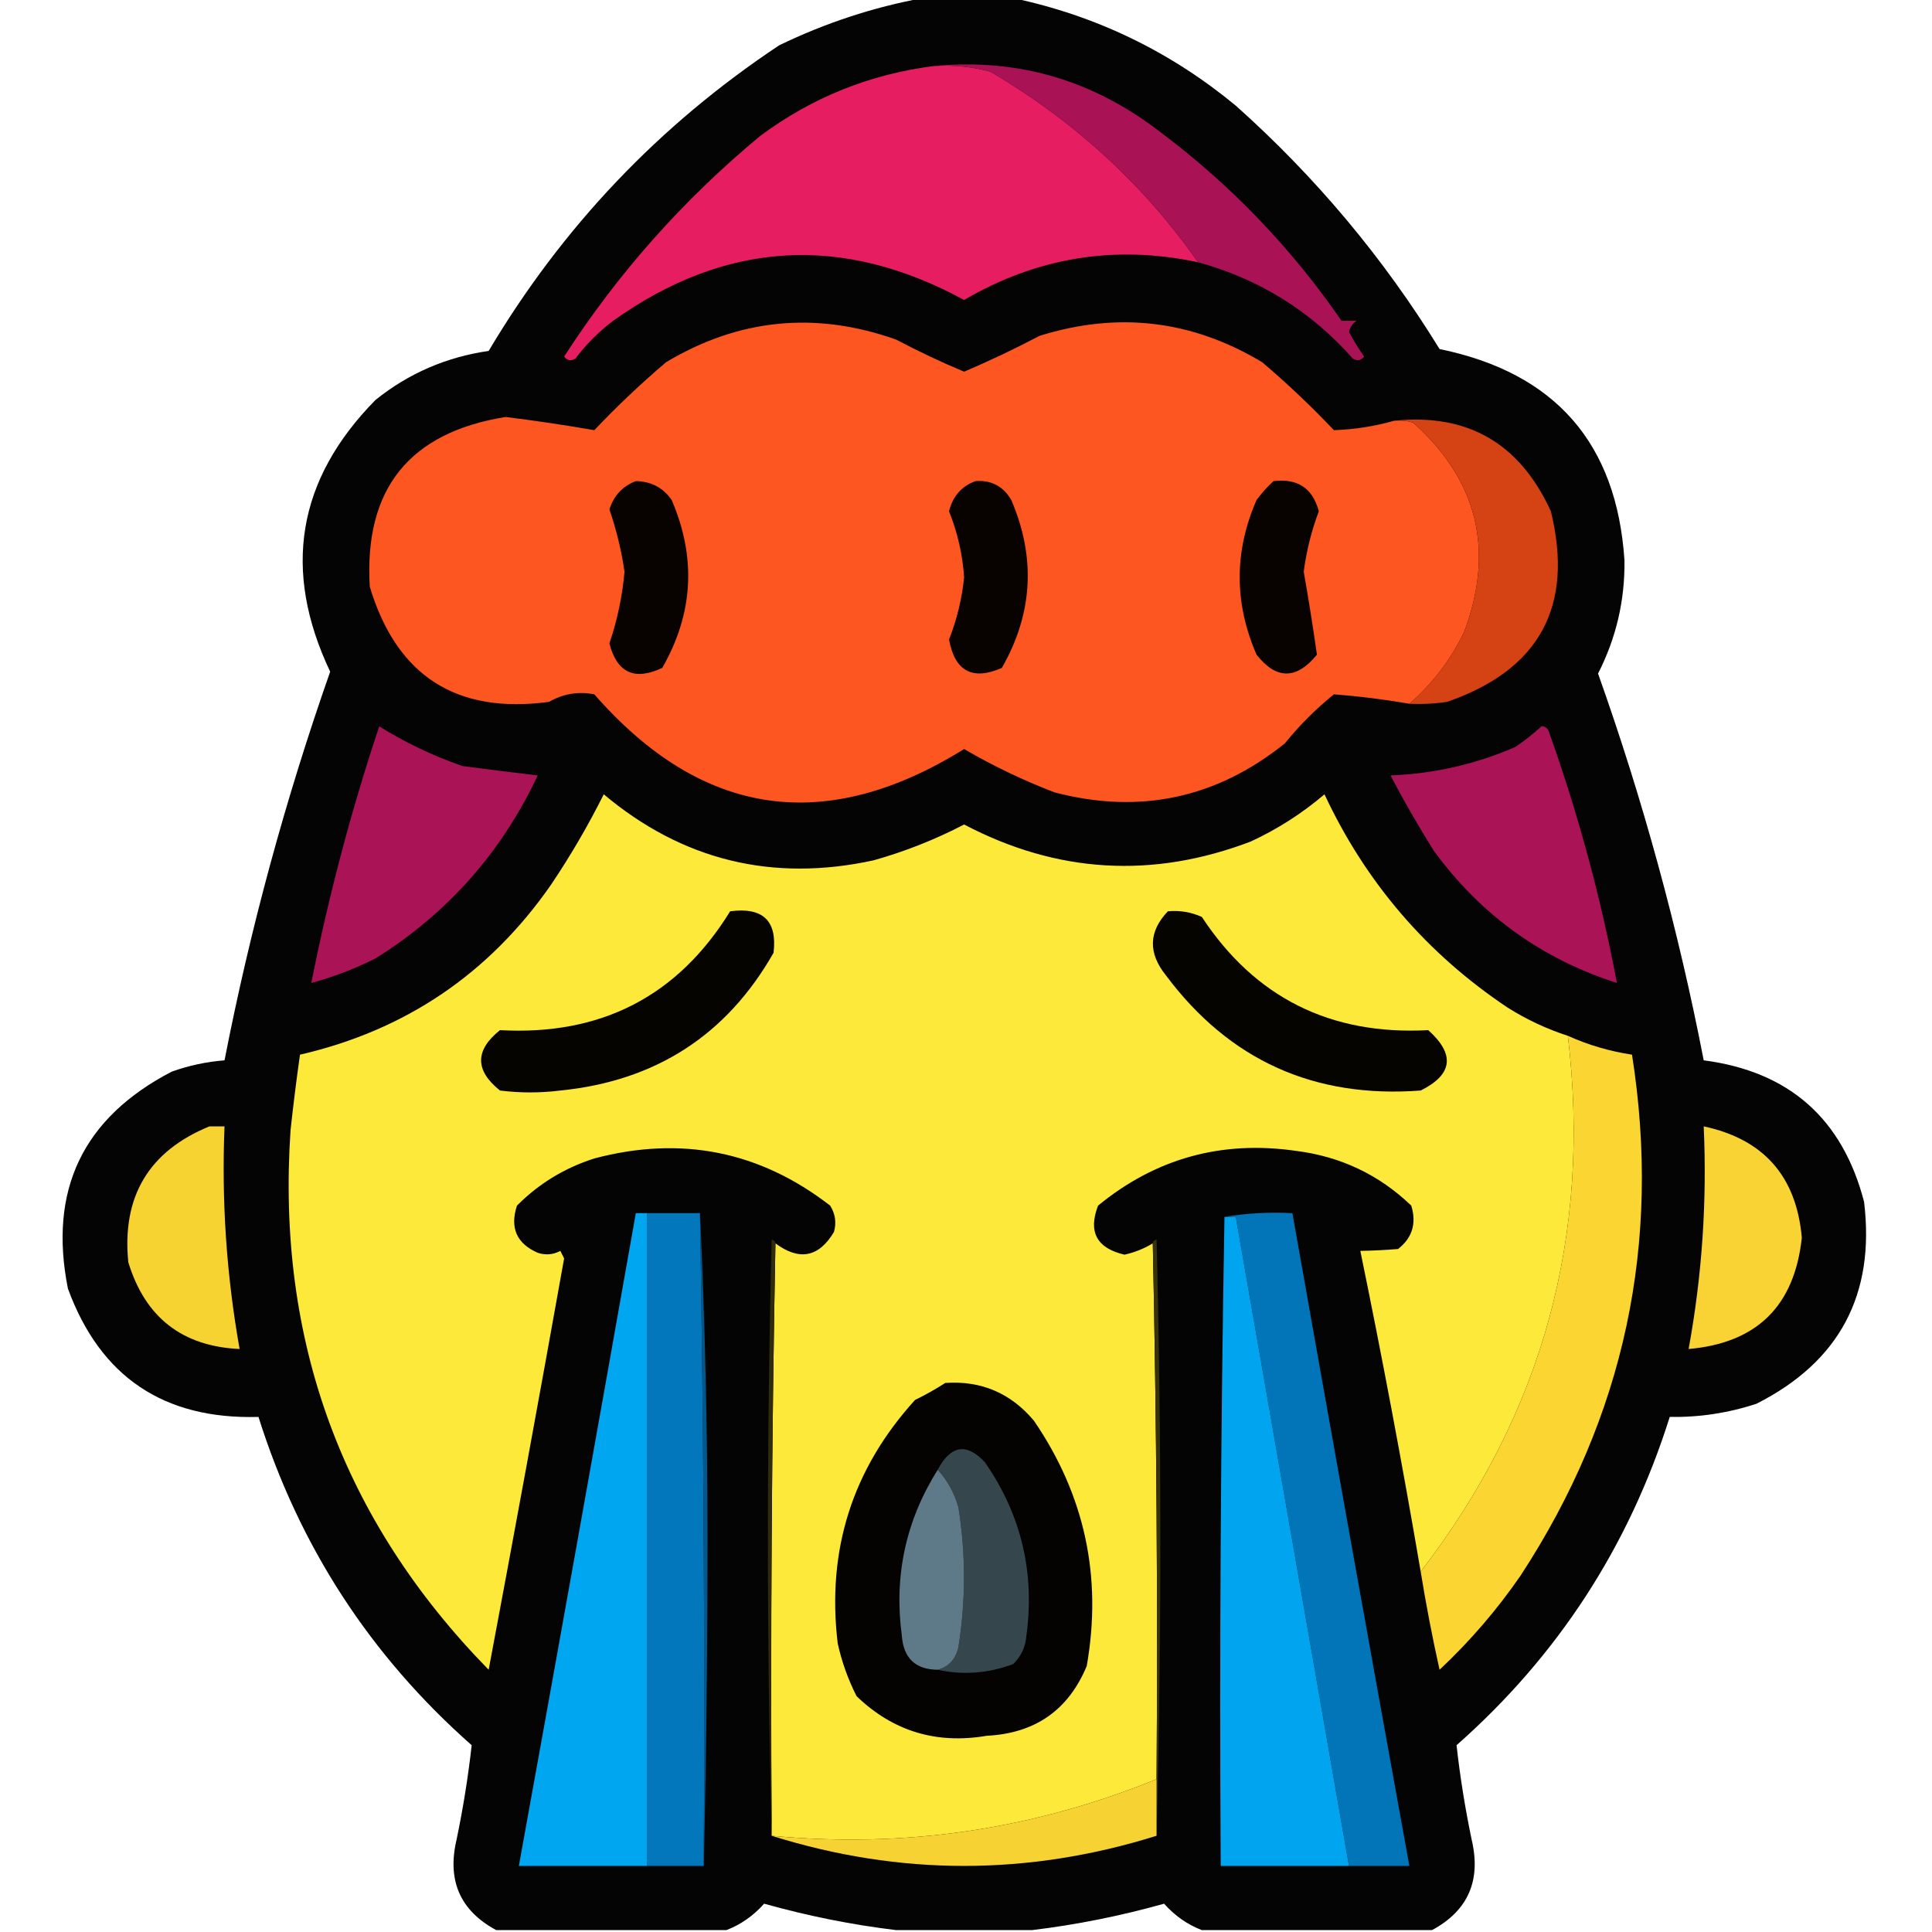 <?xml version="1.0" encoding="UTF-8"?>
<!DOCTYPE svg PUBLIC "-//W3C//DTD SVG 1.1//EN" "http://www.w3.org/Graphics/SVG/1.1/DTD/svg11.dtd">
<svg xmlns="http://www.w3.org/2000/svg" version="1.1" width="512px" height="512px" style="shape-rendering:geometricPrecision; text-rendering:geometricPrecision; image-rendering:optimizeQuality; fill-rule:evenodd; clip-rule:evenodd" xmlns:xlink="http://www.w3.org/1999/xlink">
<g><path style="opacity:0.984" fill="#020100" d="M 244.5,-0.5 C 252.5,-0.5 260.5,-0.5 268.5,-0.5C 290.457,4.144 310.124,13.645 327.5,28C 348.693,46.923 366.693,68.423 381.5,92.5C 412.124,98.784 428.457,117.451 430.5,148.5C 430.641,159.076 428.308,169.076 423.5,178.5C 435.439,212.101 444.772,246.268 451.5,281C 474.104,283.937 488.27,296.437 494,318.5C 496.974,343.055 487.474,360.888 465.5,372C 458.032,374.467 450.365,375.634 442.5,375.5C 431.694,409.794 412.861,438.794 386,462.5C 386.93,470.831 388.264,479.164 390,487.5C 392.565,498.344 389.065,506.344 379.5,511.5C 359.167,511.5 338.833,511.5 318.5,511.5C 314.677,510.033 311.344,507.7 308.5,504.5C 296.88,507.757 285.214,510.091 273.5,511.5C 261.5,511.5 249.5,511.5 237.5,511.5C 225.786,510.091 214.12,507.757 202.5,504.5C 199.656,507.7 196.323,510.033 192.5,511.5C 172.167,511.5 151.833,511.5 131.5,511.5C 121.935,506.344 118.435,498.344 121,487.5C 122.736,479.164 124.07,470.831 125,462.5C 98.139,438.794 79.306,409.794 68.5,375.5C 43.407,376.214 26.573,364.88 18,341.5C 12.795,315.393 21.962,296.227 45.5,284C 50.032,282.378 54.699,281.378 59.5,281C 66.306,246.122 75.639,211.789 87.5,178C 74.735,151.102 78.735,127.102 99.5,106C 108.277,98.947 118.277,94.614 129.5,93C 149.037,60.13 174.704,33.13 206.5,12C 218.723,6.092 231.39,1.925 244.5,-0.5 Z"/></g>
<g><path style="opacity:1" fill="#e71d62" d="M 247.5,17.5 C 252.599,17.175 257.599,17.675 262.5,19C 284.782,32.139 303.116,48.973 317.5,69.5C 295.539,64.827 274.872,68.16 255.5,79.5C 223.273,61.961 192.273,63.794 162.5,85C 158.694,87.895 155.36,91.228 152.5,95C 151.365,95.749 150.365,95.583 149.5,94.5C 163.792,72.37 181.126,52.87 201.5,36C 215.212,25.818 230.545,19.651 247.5,17.5 Z"/></g>
<g><path style="opacity:1" fill="#a91355" d="M 247.5,17.5 C 269.636,15.368 289.636,21.201 307.5,35C 326.249,49.081 342.249,65.748 355.5,85C 356.833,85 358.167,85 359.5,85C 358.426,85.739 357.759,86.739 357.5,88C 358.701,90.234 360.035,92.401 361.5,94.5C 360.635,95.583 359.635,95.749 358.5,95C 347.352,82.427 333.686,73.927 317.5,69.5C 303.116,48.973 284.782,32.139 262.5,19C 257.599,17.675 252.599,17.175 247.5,17.5 Z"/></g>
<g><path style="opacity:1" fill="#fd5621" d="M 369.5,111.5 C 371.199,111.34 372.866,111.506 374.5,112C 391.625,127.335 396.125,145.835 388,167.5C 384.422,174.896 379.589,181.229 373.5,186.5C 366.871,185.352 360.205,184.518 353.5,184C 348.728,187.86 344.395,192.194 340.5,197C 322.394,211.555 302.061,215.888 279.5,210C 271.155,206.804 263.155,202.971 255.5,198.5C 218.63,221.397 185.964,216.564 157.5,184C 153.262,183.177 149.262,183.844 145.5,186C 120.962,189.318 105.128,179.151 98,155.5C 96.437,129.618 108.437,114.618 134,110.5C 141.934,111.492 149.767,112.658 157.5,114C 163.478,107.69 169.812,101.69 176.5,96C 195.839,84.426 216.172,82.426 237.5,90C 243.48,93.16 249.48,95.993 255.5,98.5C 262.187,95.659 268.853,92.493 275.5,89C 296.265,82.501 315.932,84.835 334.5,96C 341.188,101.69 347.522,107.69 353.5,114C 358.904,113.818 364.238,112.985 369.5,111.5 Z"/></g>
<g><path style="opacity:1" fill="#d54214" d="M 369.5,111.5 C 388.945,109.481 402.778,117.481 411,135.5C 417.153,160.696 407.986,177.529 383.5,186C 380.183,186.498 376.85,186.665 373.5,186.5C 379.589,181.229 384.422,174.896 388,167.5C 396.125,145.835 391.625,127.335 374.5,112C 372.866,111.506 371.199,111.34 369.5,111.5 Z"/></g>
<g><path style="opacity:1" fill="#080200" d="M 168.5,127.5 C 172.555,127.568 175.722,129.234 178,132.5C 184.585,147.796 183.752,162.629 175.5,177C 168.151,180.468 163.485,178.302 161.5,170.5C 163.6,164.333 164.933,158 165.5,151.5C 164.686,145.887 163.352,140.387 161.5,135C 162.662,131.34 164.995,128.84 168.5,127.5 Z"/></g>
<g><path style="opacity:1" fill="#080200" d="M 258.5,127.5 C 262.689,127.182 265.855,128.848 268,132.5C 274.558,147.792 273.725,162.625 265.5,177C 257.731,180.41 253.064,177.91 251.5,169.5C 253.602,164.149 254.935,158.649 255.5,153C 255.103,146.97 253.769,141.137 251.5,135.5C 252.48,131.527 254.814,128.86 258.5,127.5 Z"/></g>
<g><path style="opacity:1" fill="#080200" d="M 337.5,127.5 C 343.883,126.724 347.883,129.391 349.5,135.5C 347.545,140.693 346.212,146.027 345.5,151.5C 346.804,158.879 347.971,166.212 349,173.5C 343.57,180.145 338.236,180.145 333,173.5C 327.043,159.802 327.043,146.135 333,132.5C 334.366,130.638 335.866,128.972 337.5,127.5 Z"/></g>
<g><path style="opacity:1" fill="#aa1355" d="M 100.5,192.5 C 107.385,196.775 114.719,200.275 122.5,203C 129.159,203.88 135.826,204.714 142.5,205.5C 132.893,225.935 118.56,242.102 99.5,254C 94.023,256.742 88.356,258.908 82.5,260.5C 87.068,237.461 93.068,214.794 100.5,192.5 Z"/></g>
<g><path style="opacity:1" fill="#aa1355" d="M 408.5,192.5 C 409.497,192.47 410.164,192.97 410.5,194C 418.246,215.731 424.246,237.898 428.5,260.5C 408.558,254.108 392.391,242.441 380,225.5C 375.914,218.997 372.081,212.33 368.5,205.5C 379.984,205.045 390.984,202.545 401.5,198C 404.02,196.303 406.353,194.47 408.5,192.5 Z"/></g>
<g><path style="opacity:1" fill="#fde939" d="M 415.5,274.5 C 421.798,327.324 408.798,374.658 376.5,416.5C 371.644,388.075 366.31,359.742 360.5,331.5C 363.665,331.449 366.998,331.282 370.5,331C 374.277,328.045 375.443,324.212 374,319.5C 365.485,311.327 355.318,306.494 343.5,305C 323.776,302.137 306.276,306.97 291,319.5C 288.314,326.458 290.647,330.791 298,332.5C 300.683,331.907 303.183,330.907 305.5,329.5C 306.499,376.664 306.832,423.997 306.5,471.5C 273.772,484.842 239.772,489.842 204.5,486.5C 204.168,433.997 204.501,381.664 205.5,329.5C 211.824,334.202 216.99,333.202 221,326.5C 221.706,324.029 221.373,321.695 220,319.5C 201.36,305.068 180.527,300.902 157.5,307C 149.615,309.522 142.782,313.689 137,319.5C 135.078,325.383 136.911,329.549 142.5,332C 144.568,332.687 146.568,332.52 148.5,331.5C 148.833,332.167 149.167,332.833 149.5,333.5C 142.992,369.865 136.325,406.198 129.5,442.5C 90.724,402.894 73.224,355.228 77,299.5C 77.724,292.817 78.557,286.151 79.5,279.5C 107.448,273.053 129.615,258.053 146,234.5C 151.171,226.828 155.838,218.828 160,210.5C 180.855,227.998 204.688,233.831 231.5,228C 239.862,225.649 247.862,222.482 255.5,218.5C 280.123,231.435 305.456,232.935 331.5,223C 338.594,219.706 345.094,215.54 351,210.5C 361.922,233.848 378.088,252.681 399.5,267C 404.525,270.174 409.858,272.674 415.5,274.5 Z"/></g>
<g><path style="opacity:1" fill="#050401" d="M 193.5,241.5 C 202.181,240.35 206.015,244.017 205,252.5C 192.596,274.304 173.763,286.471 148.5,289C 143.167,289.667 137.833,289.667 132.5,289C 125.833,283.667 125.833,278.333 132.5,273C 159.307,274.488 179.64,263.988 193.5,241.5 Z"/></g>
<g><path style="opacity:1" fill="#050401" d="M 309.5,241.5 C 312.649,241.211 315.649,241.711 318.5,243C 332.582,264.387 352.582,274.387 378.5,273C 385.676,279.431 385.009,284.765 376.5,289C 348.285,291.137 325.785,280.971 309,258.5C 304.211,252.552 304.378,246.885 309.5,241.5 Z"/></g>
<g><path style="opacity:1" fill="#fbd633" d="M 415.5,274.5 C 420.912,276.938 426.579,278.604 432.5,279.5C 440.352,329.406 430.518,375.406 403,417.5C 396.739,426.595 389.573,434.929 381.5,442.5C 379.576,433.879 377.909,425.212 376.5,416.5C 408.798,374.658 421.798,327.324 415.5,274.5 Z"/></g>
<g><path style="opacity:1" fill="#f7d332" d="M 55.5,298.5 C 56.833,298.5 58.167,298.5 59.5,298.5C 58.696,318.337 60.029,338.003 63.5,357.5C 48.299,356.806 38.465,349.14 34,334.5C 32.274,317.084 39.441,305.084 55.5,298.5 Z"/></g>
<g><path style="opacity:1" fill="#f8d333" d="M 451.5,298.5 C 467.401,301.903 476.067,311.737 477.5,328C 475.574,346.093 465.574,355.926 447.5,357.5C 451.07,338.015 452.404,318.348 451.5,298.5 Z"/></g>
<g><path style="opacity:1" fill="#0377bc" d="M 171.5,321.5 C 176.167,321.5 180.833,321.5 185.5,321.5C 186.496,379.095 186.829,436.762 186.5,494.5C 181.5,494.5 176.5,494.5 171.5,494.5C 171.5,436.833 171.5,379.167 171.5,321.5 Z"/></g>
<g><path style="opacity:1" fill="#0275b9" d="M 324.5,322.5 C 330.31,321.51 336.31,321.177 342.5,321.5C 352.702,379.179 363.036,436.846 373.5,494.5C 368.167,494.5 362.833,494.5 357.5,494.5C 347.5,437.165 337.5,379.832 327.5,322.5C 326.5,322.5 325.5,322.5 324.5,322.5 Z"/></g>
<g><path style="opacity:1" fill="#01a6f0" d="M 171.5,321.5 C 171.5,379.167 171.5,436.833 171.5,494.5C 160.167,494.5 148.833,494.5 137.5,494.5C 147.959,436.869 158.293,379.203 168.5,321.5C 169.5,321.5 170.5,321.5 171.5,321.5 Z"/></g>
<g><path style="opacity:1" fill="#02588c" d="M 185.5,321.5 C 186.833,349.992 187.5,378.826 187.5,408C 187.5,437.002 187.167,465.835 186.5,494.5C 186.829,436.762 186.496,379.095 185.5,321.5 Z"/></g>
<g><path style="opacity:1" fill="#01a5ef" d="M 324.5,322.5 C 325.5,322.5 326.5,322.5 327.5,322.5C 337.5,379.832 347.5,437.165 357.5,494.5C 346.167,494.5 334.833,494.5 323.5,494.5C 323.168,436.998 323.501,379.664 324.5,322.5 Z"/></g>
<g><path style="opacity:1" fill="#2f2b0b" d="M 205.5,329.5 C 204.501,381.664 204.168,433.997 204.5,486.5C 203.169,433.998 203.169,381.332 204.5,328.5C 205.107,328.624 205.44,328.957 205.5,329.5 Z"/></g>
<g><path style="opacity:1" fill="#37320c" d="M 305.5,329.5 C 305.56,328.957 305.893,328.624 306.5,328.5C 307.831,381.332 307.831,433.998 306.5,486.5C 306.5,481.5 306.5,476.5 306.5,471.5C 306.832,423.997 306.499,376.664 305.5,329.5 Z"/></g>
<g><path style="opacity:1" fill="#040301" d="M 250.5,366.5 C 260.011,365.837 267.844,369.171 274,376.5C 287.476,396.207 292.142,417.874 288,441.5C 283.145,453.191 274.312,459.358 261.5,460C 248.13,462.287 236.63,458.787 227,449.5C 224.734,445.034 223.067,440.368 222,435.5C 219.046,410.792 225.88,389.292 242.5,371C 245.354,369.603 248.02,368.103 250.5,366.5 Z"/></g>
<g><path style="opacity:1" fill="#36464d" d="M 248.5,442.5 C 251.434,441.711 253.268,439.711 254,436.5C 255.952,424.153 255.952,411.819 254,399.5C 252.914,395.654 251.081,392.32 248.5,389.5C 251.98,382.967 256.146,382.3 261,387.5C 270.629,401.392 274.296,416.725 272,433.5C 271.771,436.458 270.604,438.958 268.5,441C 261.826,443.475 255.159,443.975 248.5,442.5 Z"/></g>
<g><path style="opacity:1" fill="#5e7a88" d="M 248.5,389.5 C 251.081,392.32 252.914,395.654 254,399.5C 255.952,411.819 255.952,424.153 254,436.5C 253.268,439.711 251.434,441.711 248.5,442.5C 242.612,442.447 239.445,439.447 239,433.5C 236.867,417.662 240.034,402.996 248.5,389.5 Z"/></g>
<g><path style="opacity:1" fill="#f6d232" d="M 306.5,471.5 C 306.5,476.5 306.5,481.5 306.5,486.5C 272.456,497.148 238.456,497.148 204.5,486.5C 239.772,489.842 273.772,484.842 306.5,471.5 Z"/></g>
</svg>
